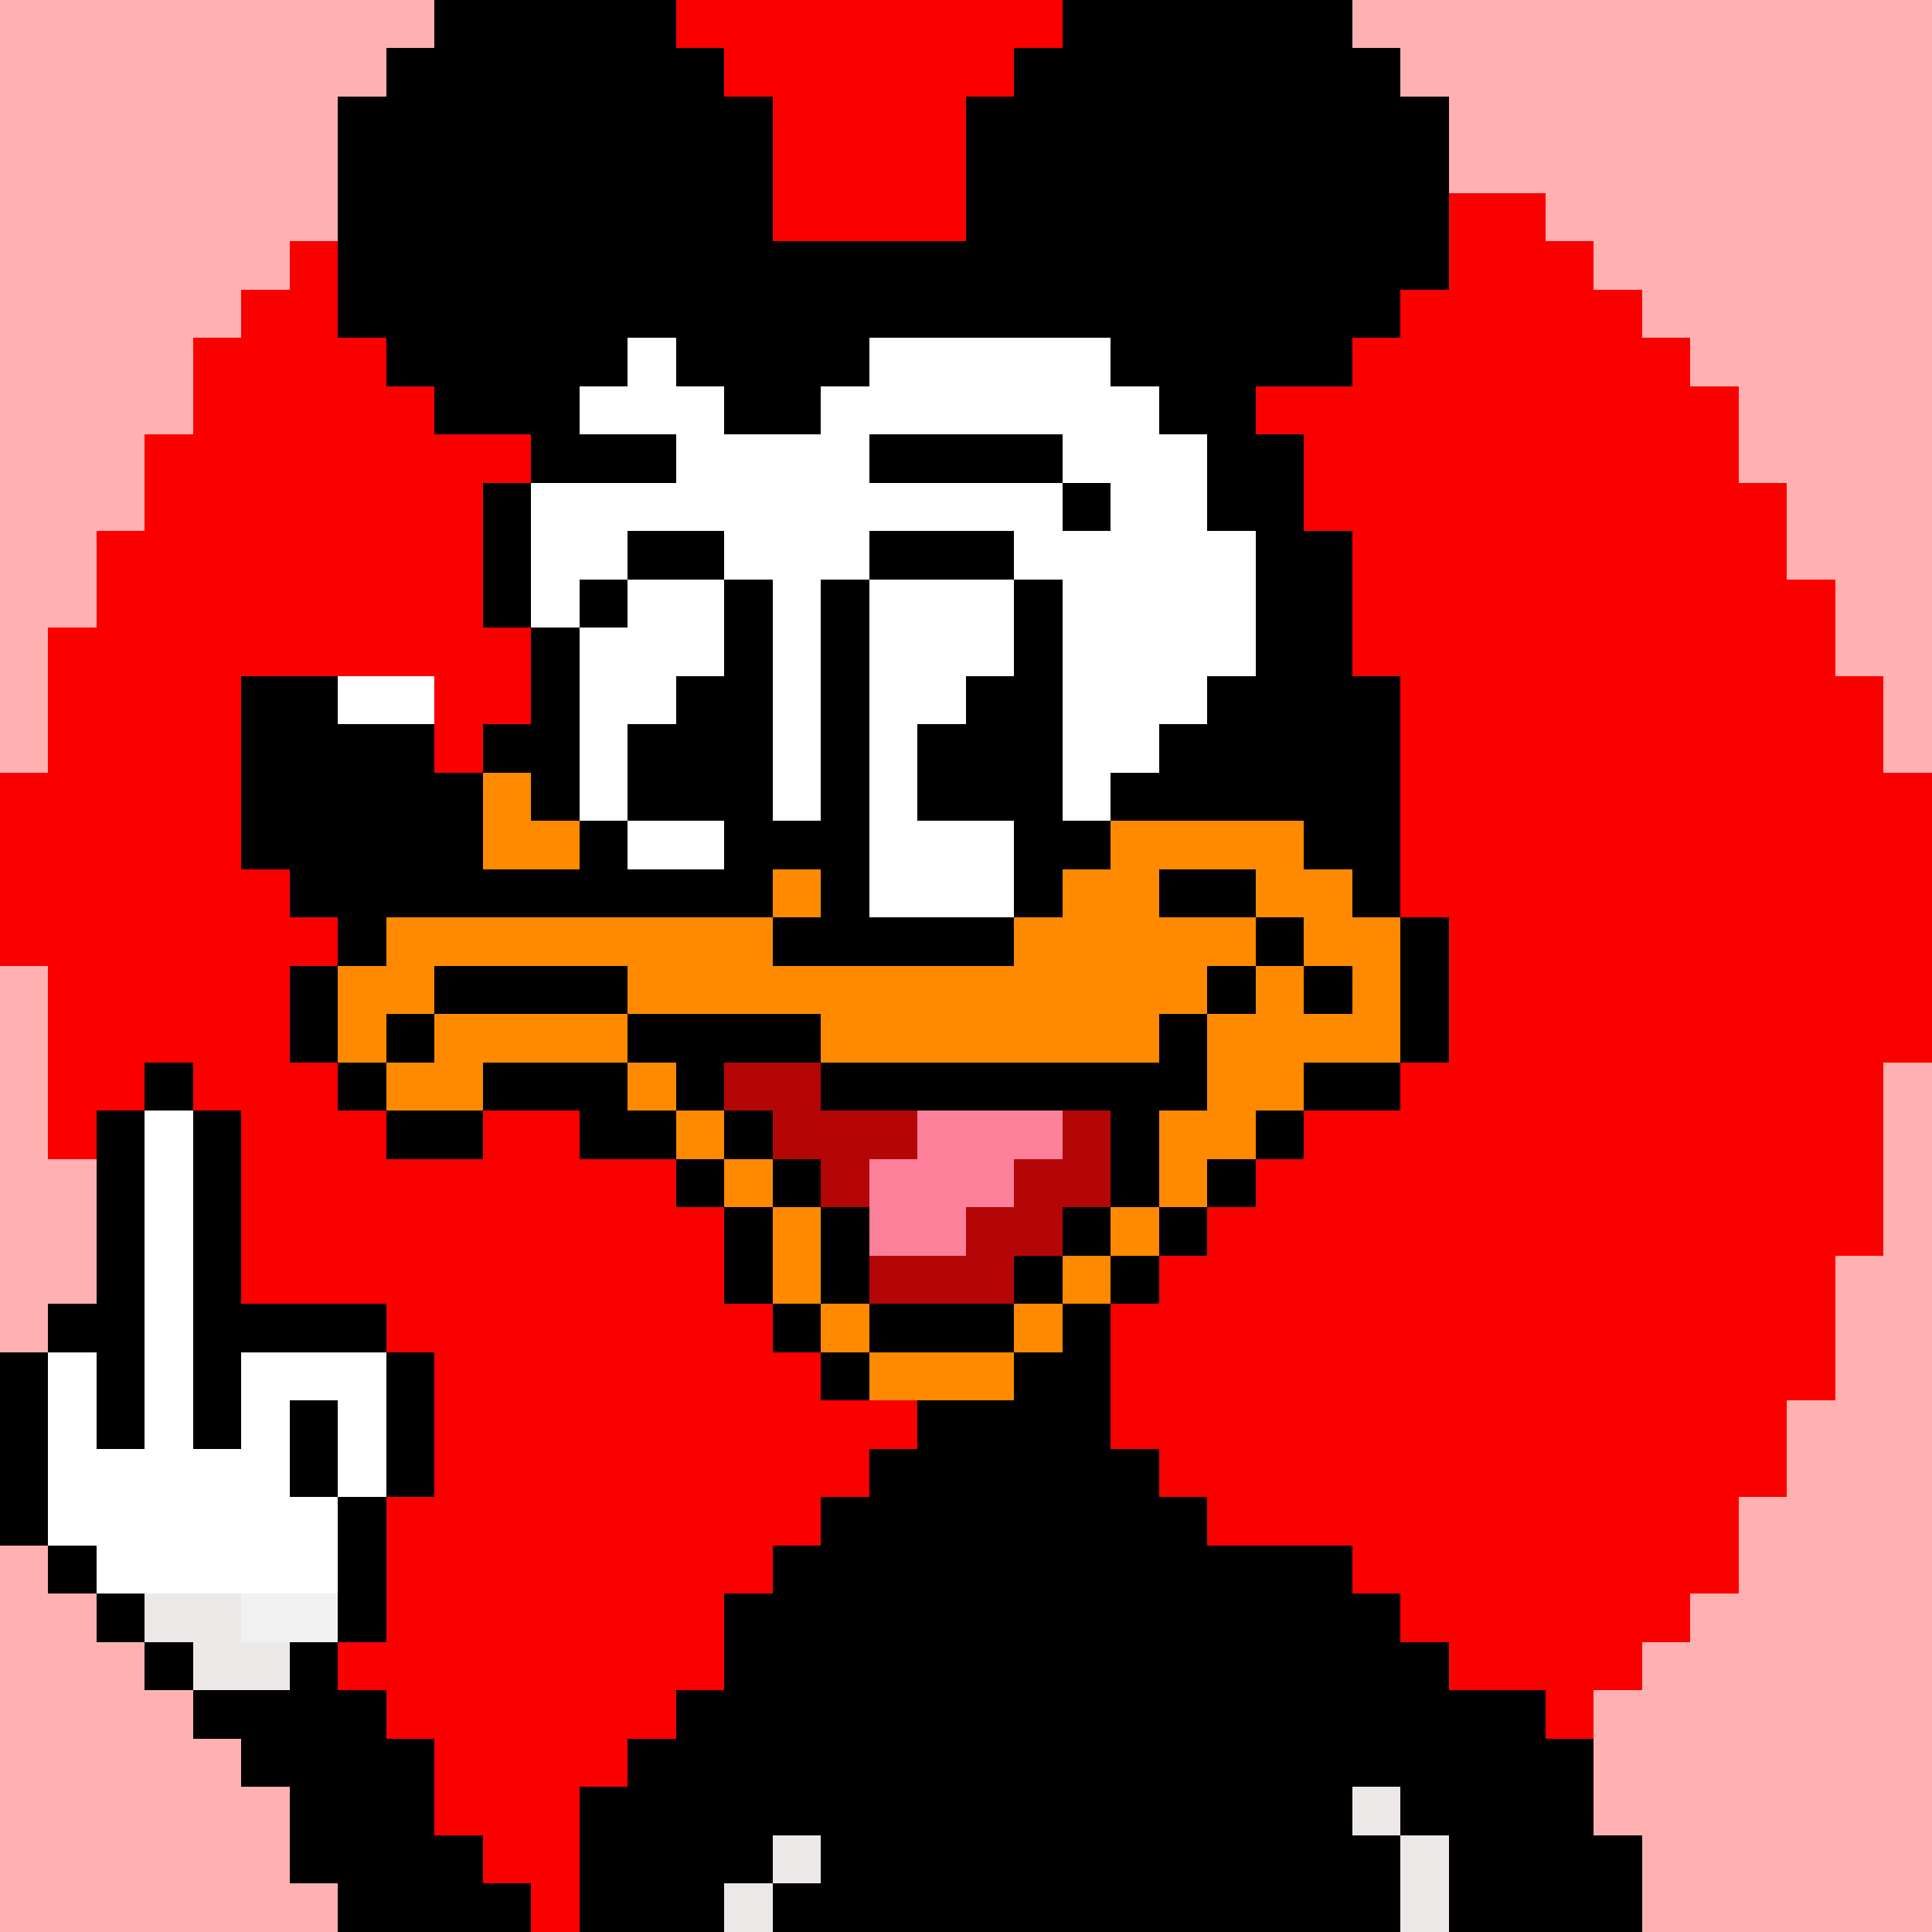 <svg xmlns="http://www.w3.org/2000/svg" viewBox="0 -0.5 40 40" shape-rendering="crispEdges">
<rect x="0" y="-0.5" width="40" height="40" fill="#333333" stroke="none"/>
<path stroke="#ffb1b1" d="M0 0h9M28 0h12M0 1h8M29 1h11M0 2h7M30 2h10M0 3h7M30 3h10M0 4h7M32 4h8M0 5h6M33 5h7M0 6h5M34 6h6M0 7h4M35 7h5M0 8h4M36 8h4M0 9h3M36 9h4M0 10h3M37 10h3M0 11h2M37 11h3M0 12h2M38 12h2M0 13h1M38 13h2M0 14h1M39 14h1M0 15h1M39 15h1M0 20h1M0 21h1M0 22h1M39 22h1M0 23h1M39 23h1M0 24h2M39 24h1M0 25h2M39 25h1M0 26h2M38 26h2M0 27h1M38 27h2M38 28h2M37 29h3M37 30h3M36 31h4M0 32h1M36 32h4M0 33h2M35 33h5M0 34h3M34 34h6M0 35h4M33 35h7M0 36h5M33 36h7M0 37h6M33 37h7M0 38h6M34 38h6M0 39h7M34 39h6" />
<path stroke="#000000" d="M9 0h5M22 0h6M8 1h7M21 1h8M7 2h9M20 2h10M7 3h9M20 3h10M7 4h9M20 4h10M7 5h23M7 6h22M8 7h5M14 7h4M23 7h5M9 8h3M15 8h2M24 8h2M11 9h3M18 9h4M25 9h2M10 10h1M22 10h1M25 10h2M10 11h1M13 11h2M18 11h3M26 11h2M10 12h1M12 12h1M15 12h1M17 12h1M21 12h1M26 12h2M11 13h1M15 13h1M17 13h1M21 13h1M26 13h2M5 14h2M11 14h1M14 14h2M17 14h1M20 14h2M25 14h4M5 15h4M10 15h2M13 15h3M17 15h1M19 15h3M24 15h5M5 16h5M11 16h1M13 16h3M17 16h1M19 16h3M23 16h6M5 17h5M12 17h1M15 17h3M21 17h2M27 17h2M6 18h10M17 18h1M21 18h1M24 18h2M28 18h1M7 19h1M16 19h5M26 19h1M29 19h1M6 20h1M9 20h4M25 20h1M27 20h1M29 20h1M6 21h1M8 21h1M13 21h4M24 21h1M29 21h1M3 22h1M7 22h1M10 22h3M14 22h1M17 22h8M27 22h2M2 23h1M4 23h1M8 23h2M12 23h2M15 23h1M23 23h1M26 23h1M2 24h1M4 24h1M14 24h1M16 24h1M23 24h1M25 24h1M2 25h1M4 25h1M15 25h1M17 25h1M22 25h1M24 25h1M2 26h1M4 26h1M15 26h1M17 26h1M21 26h1M23 26h1M1 27h2M4 27h4M16 27h1M18 27h3M22 27h1M0 28h1M2 28h1M4 28h1M8 28h1M17 28h1M21 28h2M0 29h1M2 29h1M4 29h1M6 29h1M8 29h1M19 29h4M0 30h1M6 30h1M8 30h1M18 30h6M0 31h1M7 31h1M17 31h8M1 32h1M7 32h1M16 32h12M2 33h1M7 33h1M15 33h14M3 34h1M6 34h1M15 34h15M4 35h4M14 35h18M5 36h4M13 36h20M6 37h3M12 37h16M29 37h4M6 38h4M12 38h4M17 38h12M30 38h4M7 39h4M12 39h3M16 39h13M30 39h4" />
<path stroke="#fc0000" d="M14 0h8M15 1h6M16 2h4M16 3h4M16 4h4M30 4h2M6 5h1M30 5h3M5 6h2M29 6h5M4 7h4M28 7h7M4 8h5M26 8h10M3 9h8M27 9h9M3 10h7M27 10h10M2 11h8M28 11h9M2 12h8M28 12h10M1 13h10M28 13h10M1 14h4M9 14h2M29 14h10M1 15h4M9 15h1M29 15h10M0 16h5M29 16h11M0 17h5M29 17h11M0 18h6M29 18h11M0 19h7M30 19h10M1 20h5M30 20h10M1 21h5M30 21h10M1 22h2M4 22h3M29 22h10M1 23h1M5 23h3M10 23h2M27 23h12M5 24h9M26 24h13M5 25h10M25 25h14M5 26h10M24 26h14M8 27h8M23 27h15M9 28h8M23 28h15M9 29h10M23 29h14M9 30h9M24 30h13M8 31h9M25 31h11M8 32h8M28 32h8M8 33h7M29 33h6M7 34h8M30 34h4M8 35h6M32 35h1M9 36h4M9 37h3M10 38h2M11 39h1" />
<path stroke="#ffffff" d="M13 7h1M18 7h5M12 8h3M17 8h7M14 9h4M22 9h3M11 10h11M23 10h2M11 11h2M15 11h3M21 11h5M11 12h1M13 12h2M16 12h1M18 12h3M22 12h4M12 13h3M16 13h1M18 13h3M22 13h4M7 14h2M12 14h2M16 14h1M18 14h2M22 14h3M12 15h1M16 15h1M18 15h1M22 15h2M12 16h1M16 16h1M18 16h1M22 16h1M13 17h2M18 17h3M18 18h3M3 23h1M3 24h1M3 25h1M3 26h1M3 27h1M1 28h1M3 28h1M5 28h3M1 29h1M3 29h1M5 29h1M7 29h1M1 30h5M7 30h1M1 31h6M2 32h5" />
<path stroke="#ff8a00" d="M10 16h1M10 17h2M23 17h4M16 18h1M22 18h2M26 18h2M8 19h8M21 19h5M27 19h2M7 20h2M13 20h12M26 20h1M28 20h1M7 21h1M9 21h4M17 21h7M25 21h4M8 22h2M13 22h1M25 22h2M14 23h1M24 23h2M15 24h1M24 24h1M16 25h1M23 25h1M16 26h1M22 26h1M17 27h1M21 27h1M18 28h3" />
<path stroke="#b40606" d="M15 22h2M16 23h3M22 23h1M17 24h1M21 24h2M20 25h2M18 26h3" />
<path stroke="#fc809a" d="M19 23h3M18 24h3M18 25h2" />
<path stroke="#ede8e8" d="M3 33h2M4 34h2M28 37h1M16 38h1M29 38h1M15 39h1M29 39h1" />
<path stroke="#f1f1f1" d="M5 33h2" />
</svg>